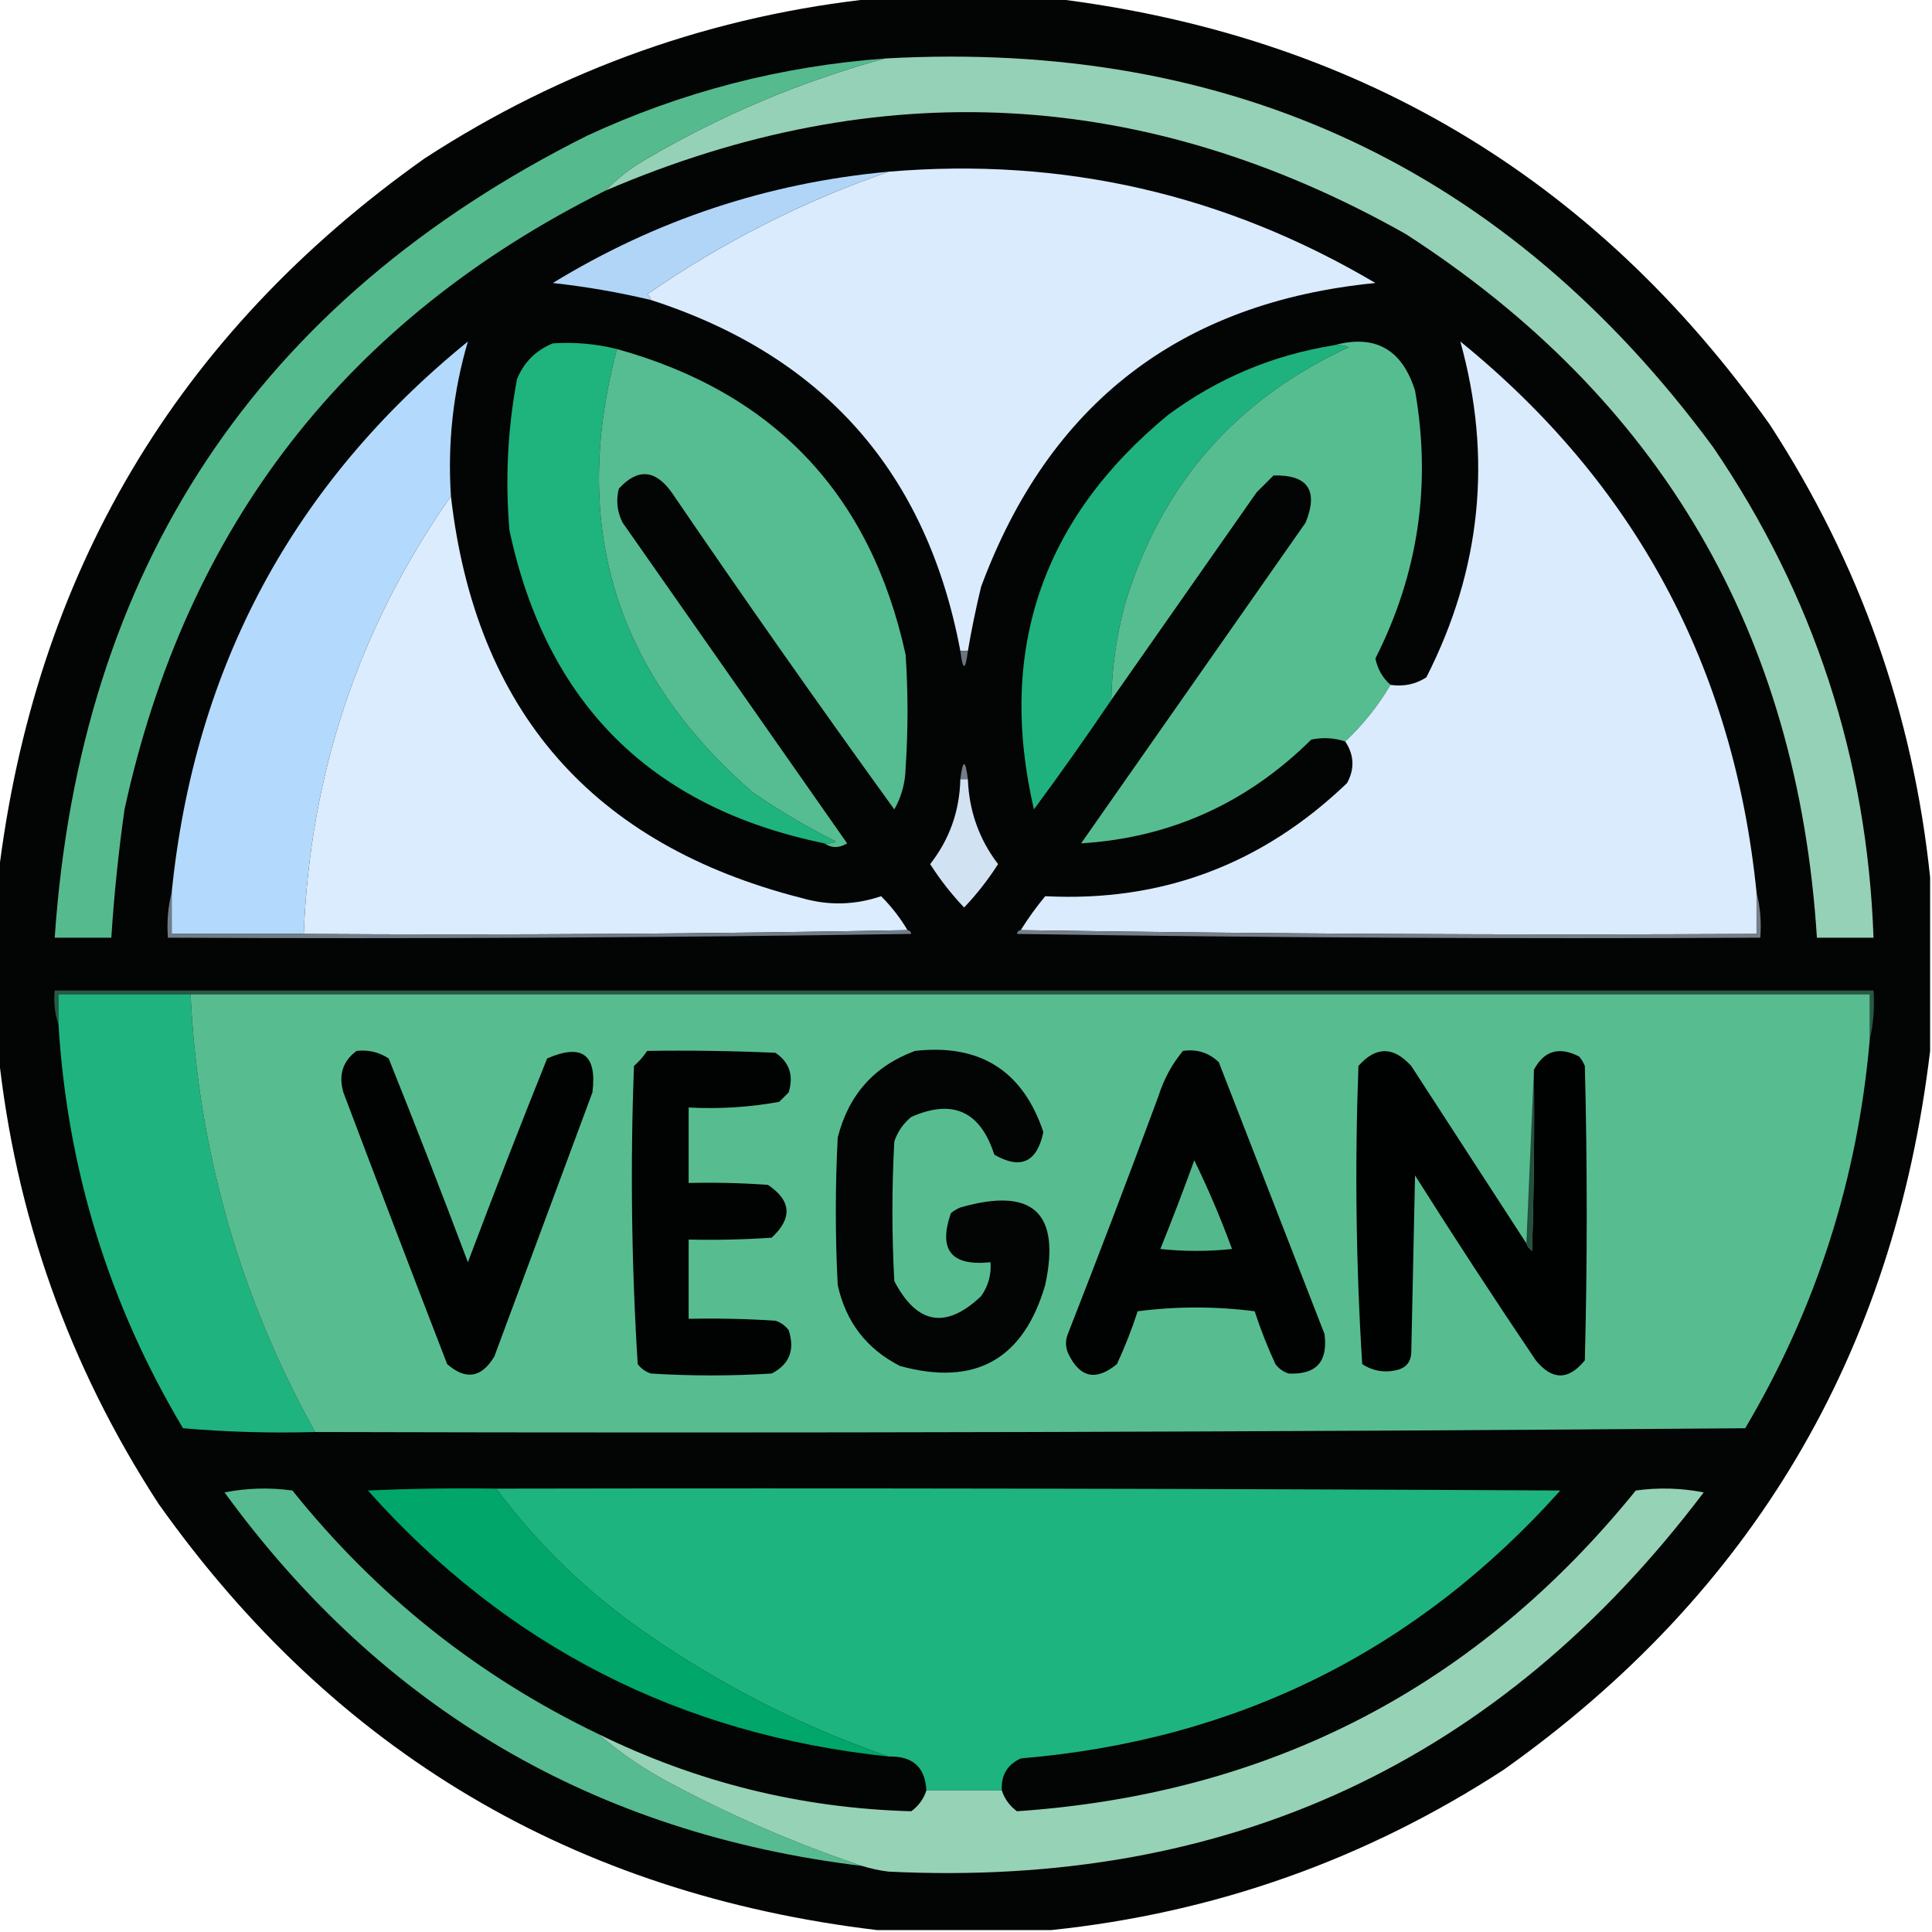 <?xml version="1.0" encoding="UTF-8"?>
<!DOCTYPE svg PUBLIC "-//W3C//DTD SVG 1.1//EN" "http://www.w3.org/Graphics/SVG/1.1/DTD/svg11.dtd">
<svg xmlns="http://www.w3.org/2000/svg" version="1.1" width="512px" height="512px" style="shape-rendering:geometricPrecision; text-rendering:geometricPrecision; image-rendering:optimizeQuality; fill-rule:evenodd; clip-rule:evenodd" xmlns:xlink="http://www.w3.org/1999/xlink">
<g><path style="opacity:0.986" fill="#010202" d="M 232.5,-0.5 C 247.833,-0.5 263.167,-0.5 278.5,-0.5C 358.893,9.098 422.393,46.765 469,112.5C 492.821,149.131 506.987,189.131 511.5,232.5C 511.5,247.833 511.5,263.167 511.5,278.5C 501.902,358.893 464.235,422.393 398.5,469C 361.869,492.821 321.869,506.987 278.5,511.5C 263.167,511.5 247.833,511.5 232.5,511.5C 152.107,501.902 88.607,464.235 42,398.5C 18.179,361.868 4.012,321.868 -0.5,278.5C -0.5,263.167 -0.5,247.833 -0.5,232.5C 9.098,152.108 46.764,88.608 112.5,42C 149.131,18.179 189.131,4.013 232.5,-0.5 Z"/></g>
<g><path style="opacity:1" fill="#95d1b6" d="M 160.5,50.5 C 163.652,47.203 167.319,44.37 171.5,42C 191.459,30.344 212.459,21.511 234.5,15.5C 326.445,10.395 399.612,44.729 454,118.5C 480.663,157.657 494.83,200.99 496.5,248.5C 491.5,248.5 486.5,248.5 481.5,248.5C 476.387,167.734 440.053,105.567 372.5,62C 303.683,23.212 233.017,19.379 160.5,50.5 Z"/></g>
<g><path style="opacity:1" fill="#56ba8f" d="M 234.5,15.5 C 212.459,21.511 191.459,30.344 171.5,42C 167.319,44.37 163.652,47.203 160.5,50.5C 91.889,84.657 49.389,139.324 33,214.5C 31.401,225.794 30.234,237.128 29.5,248.5C 24.5,248.5 19.5,248.5 14.5,248.5C 21.158,150.633 68.158,79.8 155.5,36C 180.589,24.359 206.923,17.526 234.5,15.5 Z"/></g>
<g><path style="opacity:1" fill="#d9ebfd" d="M 256.5,172.5 C 255.833,172.5 255.167,172.5 254.5,172.5C 245.62,125.283 218.286,94.283 172.5,79.5C 172.389,78.883 172.056,78.383 171.5,78C 191.367,64.233 212.7,53.4 235.5,45.5C 281.628,41.597 324.628,51.43 364.5,75C 312.856,80.066 278.023,106.899 260,155.5C 258.637,161.15 257.47,166.817 256.5,172.5 Z"/></g>
<g><path style="opacity:1" fill="#b0d5f7" d="M 235.5,45.5 C 212.7,53.4 191.367,64.233 171.5,78C 172.056,78.383 172.389,78.883 172.5,79.5C 163.945,77.463 155.279,75.963 146.5,75C 173.862,58.268 203.529,48.435 235.5,45.5 Z"/></g>
<g><path style="opacity:1" fill="#1fb37e" d="M 163.5,92.5 C 151.02,139.224 163.02,178.391 199.5,210C 206.504,214.837 213.837,219.171 221.5,223C 220.552,223.483 219.552,223.649 218.5,223.5C 172.603,214.103 144.77,186.437 135,140.5C 133.864,127.049 134.53,113.716 137,100.5C 138.833,96 142,92.833 146.5,91C 152.245,90.606 157.911,91.106 163.5,92.5 Z"/></g>
<g><path style="opacity:1" fill="#1fb27e" d="M 353.5,91.5 C 354.873,91.343 356.207,91.51 357.5,92C 327.324,105.853 307.491,128.686 298,160.5C 295.849,168.693 294.682,177.026 294.5,185.5C 287.886,195.287 281.053,204.954 274,214.5C 264.258,172.395 276.091,137.561 309.5,110C 322.655,100.256 337.322,94.09 353.5,91.5 Z"/></g>
<g><path style="opacity:1" fill="#56bd91" d="M 353.5,91.5 C 364.379,88.528 371.546,92.528 375,103.5C 379.375,128.375 375.875,152.041 364.5,174.5C 365.071,177.313 366.404,179.646 368.5,181.5C 365.221,187.047 361.221,192.047 356.5,196.5C 353.555,195.532 350.555,195.366 347.5,196C 330.449,212.866 310.116,222.033 286.5,223.5C 306.333,195.167 326.167,166.833 346,138.5C 349.451,129.961 346.618,125.794 337.5,126C 336,127.5 334.5,129 333,130.5C 320.144,148.9 307.311,167.233 294.5,185.5C 294.682,177.026 295.849,168.693 298,160.5C 307.491,128.686 327.324,105.853 357.5,92C 356.207,91.51 354.873,91.343 353.5,91.5 Z"/></g>
<g><path style="opacity:1" fill="#b3dafc" d="M 119.5,131.5 C 95.152,166.171 82.152,204.837 80.5,247.5C 68.833,247.5 57.167,247.5 45.5,247.5C 45.5,243.833 45.5,240.167 45.5,236.5C 51.528,176.765 77.694,128.098 124,90.5C 120.085,103.767 118.585,117.434 119.5,131.5 Z"/></g>
<g><path style="opacity:1" fill="#56bc91" d="M 163.5,92.5 C 205.25,104.085 230.75,131.085 240,173.5C 240.667,183.5 240.667,193.5 240,203.5C 239.915,207.471 238.915,211.138 237,214.5C 216.944,186.777 197.278,158.777 178,130.5C 173.641,124.399 168.974,124.066 164,129.5C 163.21,132.634 163.543,135.634 165,138.5C 184.833,166.833 204.667,195.167 224.5,223.5C 222.364,224.793 220.364,224.793 218.5,223.5C 219.552,223.649 220.552,223.483 221.5,223C 213.837,219.171 206.504,214.837 199.5,210C 163.02,178.391 151.02,139.224 163.5,92.5 Z"/></g>
<g><path style="opacity:1" fill="#d9ebfd" d="M 465.5,236.5 C 465.5,240.167 465.5,243.833 465.5,247.5C 400.331,247.832 335.331,247.499 270.5,246.5C 272.448,243.379 274.615,240.379 277,237.5C 307.845,239.095 334.511,229.095 357,207.5C 359.035,203.719 358.868,200.052 356.5,196.5C 361.221,192.047 365.221,187.047 368.5,181.5C 372.007,182.006 375.174,181.34 378,179.5C 392.544,150.913 395.544,121.246 387,90.5C 433.306,128.098 459.472,176.765 465.5,236.5 Z"/></g>
<g><path style="opacity:1" fill="#daecfe" d="M 119.5,131.5 C 126.022,188.377 157.022,223.877 212.5,238C 219.587,240.033 226.587,239.866 233.5,237.5C 236.209,240.208 238.542,243.208 240.5,246.5C 187.336,247.499 134.003,247.832 80.5,247.5C 82.152,204.837 95.152,166.171 119.5,131.5 Z"/></g>
<g><path style="opacity:1" fill="#6b747d" d="M 254.5,172.5 C 255.167,172.5 255.833,172.5 256.5,172.5C 255.833,177.833 255.167,177.833 254.5,172.5 Z"/></g>
<g><path style="opacity:1" fill="#747d87" d="M 256.5,206.5 C 255.833,206.5 255.167,206.5 254.5,206.5C 255.167,201.167 255.833,201.167 256.5,206.5 Z"/></g>
<g><path style="opacity:1" fill="#d1e2f3" d="M 254.5,206.5 C 255.167,206.5 255.833,206.5 256.5,206.5C 256.804,214.907 259.471,222.407 264.5,229C 261.851,233.144 258.851,236.978 255.5,240.5C 252.149,236.978 249.149,233.144 246.5,229C 251.635,222.432 254.302,214.932 254.5,206.5 Z"/></g>
<g><path style="opacity:1" fill="#717c88" d="M 45.5,236.5 C 45.5,240.167 45.5,243.833 45.5,247.5C 57.167,247.5 68.833,247.5 80.5,247.5C 134.003,247.832 187.336,247.499 240.5,246.5C 241.043,246.56 241.376,246.893 241.5,247.5C 175.837,248.5 110.17,248.833 44.5,248.5C 44.183,244.298 44.517,240.298 45.5,236.5 Z"/></g>
<g><path style="opacity:1" fill="#757e88" d="M 465.5,236.5 C 466.483,240.298 466.817,244.298 466.5,248.5C 400.83,248.833 335.163,248.5 269.5,247.5C 269.624,246.893 269.957,246.56 270.5,246.5C 335.331,247.499 400.331,247.832 465.5,247.5C 465.5,243.833 465.5,240.167 465.5,236.5 Z"/></g>
<g><path style="opacity:1" fill="#275944" d="M 495.5,275.5 C 495.5,271.5 495.5,267.5 495.5,263.5C 347.167,263.5 198.833,263.5 50.5,263.5C 38.833,263.5 27.167,263.5 15.5,263.5C 15.5,266.167 15.5,268.833 15.5,271.5C 14.523,268.713 14.19,265.713 14.5,262.5C 175.167,262.5 335.833,262.5 496.5,262.5C 496.818,267.032 496.485,271.366 495.5,275.5 Z"/></g>
<g><path style="opacity:1" fill="#1fb47f" d="M 50.5,263.5 C 52.487,304.788 63.487,343.455 83.5,379.5C 71.814,379.832 60.148,379.499 48.5,378.5C 28.848,345.542 17.848,309.875 15.5,271.5C 15.5,268.833 15.5,266.167 15.5,263.5C 27.167,263.5 38.833,263.5 50.5,263.5 Z"/></g>
<g><path style="opacity:1" fill="#57bd91" d="M 50.5,263.5 C 198.833,263.5 347.167,263.5 495.5,263.5C 495.5,267.5 495.5,271.5 495.5,275.5C 492.322,312.366 481.322,346.7 462.5,378.5C 336.168,379.5 209.835,379.833 83.5,379.5C 63.487,343.455 52.487,304.788 50.5,263.5 Z"/></g>
<g><path style="opacity:1" fill="#010302" d="M 94.5,278.5 C 97.602,278.154 100.435,278.821 103,280.5C 110.196,298.421 117.196,316.421 124,334.5C 130.804,316.421 137.804,298.421 145,280.5C 154.26,276.464 158.26,279.464 157,289.5C 148.333,312.833 139.667,336.167 131,359.5C 127.588,365.15 123.421,365.817 118.5,361.5C 109.235,337.539 100.069,313.539 91,289.5C 89.663,284.872 90.83,281.205 94.5,278.5 Z"/></g>
<g><path style="opacity:1" fill="#010302" d="M 171.5,278.5 C 182.838,278.333 194.172,278.5 205.5,279C 209.212,281.513 210.378,285.013 209,289.5C 208.167,290.333 207.333,291.167 206.5,292C 198.611,293.435 190.611,293.935 182.5,293.5C 182.5,300.167 182.5,306.833 182.5,313.5C 189.508,313.334 196.508,313.5 203.5,314C 209.729,318.171 210.062,322.837 204.5,328C 197.174,328.5 189.841,328.666 182.5,328.5C 182.5,335.5 182.5,342.5 182.5,349.5C 190.174,349.334 197.841,349.5 205.5,350C 206.931,350.465 208.097,351.299 209,352.5C 210.724,357.731 209.224,361.565 204.5,364C 193.833,364.667 183.167,364.667 172.5,364C 171.069,363.535 169.903,362.701 169,361.5C 167.352,335.254 167.018,308.92 168,282.5C 169.376,281.295 170.542,279.962 171.5,278.5 Z"/></g>
<g><path style="opacity:1" fill="#020504" d="M 242.5,278.5 C 259.722,276.583 271.055,283.75 276.5,300C 274.836,308.023 270.502,310.023 263.5,306C 259.812,294.488 252.479,291.154 241.5,296C 239.383,297.731 237.883,299.898 237,302.5C 236.333,314.833 236.333,327.167 237,339.5C 243.004,351 250.671,352.334 260,343.5C 261.908,340.794 262.741,337.794 262.5,334.5C 252.096,335.603 248.596,331.27 252,321.5C 252.75,320.874 253.584,320.374 254.5,320C 273.639,314.479 281.139,321.312 277,340.5C 271.246,360.295 258.412,367.461 238.5,362C 229.624,357.453 224.124,350.287 222,340.5C 221.333,327.5 221.333,314.5 222,301.5C 224.844,290.162 231.678,282.495 242.5,278.5 Z"/></g>
<g><path style="opacity:1" fill="#010302" d="M 313.5,278.5 C 317.192,277.971 320.358,278.971 323,281.5C 332.333,305.5 341.667,329.5 351,353.5C 351.986,360.845 348.819,364.345 341.5,364C 340.069,363.535 338.903,362.701 338,361.5C 335.89,356.945 334.056,352.278 332.5,347.5C 322.167,346.167 311.833,346.167 301.5,347.5C 299.944,352.278 298.11,356.945 296,361.5C 290.396,366.112 286.063,365.112 283,358.5C 282.333,356.833 282.333,355.167 283,353.5C 291.196,332.578 299.196,311.578 307,290.5C 308.402,286.025 310.569,282.025 313.5,278.5 Z"/></g>
<g><path style="opacity:1" fill="#000101" d="M 404.5,329.5 C 404.783,330.289 405.283,330.956 406,331.5C 406.5,315.503 406.667,299.503 406.5,283.5C 409.202,278.426 413.202,277.259 418.5,280C 419.126,280.75 419.626,281.584 420,282.5C 420.667,308.5 420.667,334.5 420,360.5C 415.667,365.833 411.333,365.833 407,360.5C 396.085,344.337 385.418,328.004 375,311.5C 374.667,327.167 374.333,342.833 374,358.5C 373.89,360.848 372.723,362.348 370.5,363C 367.084,363.893 363.917,363.393 361,361.5C 359.352,335.254 359.018,308.92 360,282.5C 364.588,277.257 369.255,277.257 374,282.5C 384.177,298.195 394.344,313.862 404.5,329.5 Z"/></g>
<g><path style="opacity:1" fill="#24503d" d="M 406.5,283.5 C 406.667,299.503 406.5,315.503 406,331.5C 405.283,330.956 404.783,330.289 404.5,329.5C 405.167,314.167 405.833,298.833 406.5,283.5 Z"/></g>
<g><path style="opacity:1" fill="#54b88d" d="M 316.5,307.5 C 320.204,315.085 323.537,322.919 326.5,331C 320.167,331.667 313.833,331.667 307.5,331C 310.643,323.216 313.643,315.382 316.5,307.5 Z"/></g>
<g><path style="opacity:1" fill="#56bb90" d="M 158.5,459.5 C 164.517,464.697 171.183,469.197 178.5,473C 194.685,481.601 211.352,488.767 228.5,494.5C 157.639,485.916 101.305,452.916 59.5,395.5C 65.472,394.336 71.472,394.17 77.5,395C 99.667,422.677 126.667,444.177 158.5,459.5 Z"/></g>
<g><path style="opacity:1" fill="#00a66a" d="M 131.5,394.5 C 142.686,409.519 156.02,422.352 171.5,433C 191.388,446.777 212.721,457.61 235.5,465.5C 180.228,459.699 134.228,436.199 97.5,395C 108.828,394.5 120.162,394.333 131.5,394.5 Z"/></g>
<g><path style="opacity:1" fill="#1eb47f" d="M 131.5,394.5 C 225.501,394.333 319.501,394.5 413.5,395C 375.435,437.532 327.768,461.199 270.5,466C 266.911,467.674 265.245,470.507 265.5,474.5C 258.833,474.5 252.167,474.5 245.5,474.5C 245.193,468.321 241.86,465.321 235.5,465.5C 212.721,457.61 191.388,446.777 171.5,433C 156.02,422.352 142.686,409.519 131.5,394.5 Z"/></g>
<g><path style="opacity:1" fill="#96d2b6" d="M 228.5,494.5 C 211.352,488.767 194.685,481.601 178.5,473C 171.183,469.197 164.517,464.697 158.5,459.5C 184.696,472.372 212.363,479.205 241.5,480C 243.439,478.568 244.772,476.735 245.5,474.5C 252.167,474.5 258.833,474.5 265.5,474.5C 266.228,476.735 267.561,478.568 269.5,480C 336.663,475.421 391.329,447.088 433.5,395C 439.528,394.17 445.528,394.336 451.5,395.5C 397.547,466.912 325.547,500.412 235.5,496C 233.08,495.71 230.746,495.21 228.5,494.5 Z"/></g>
</svg>
